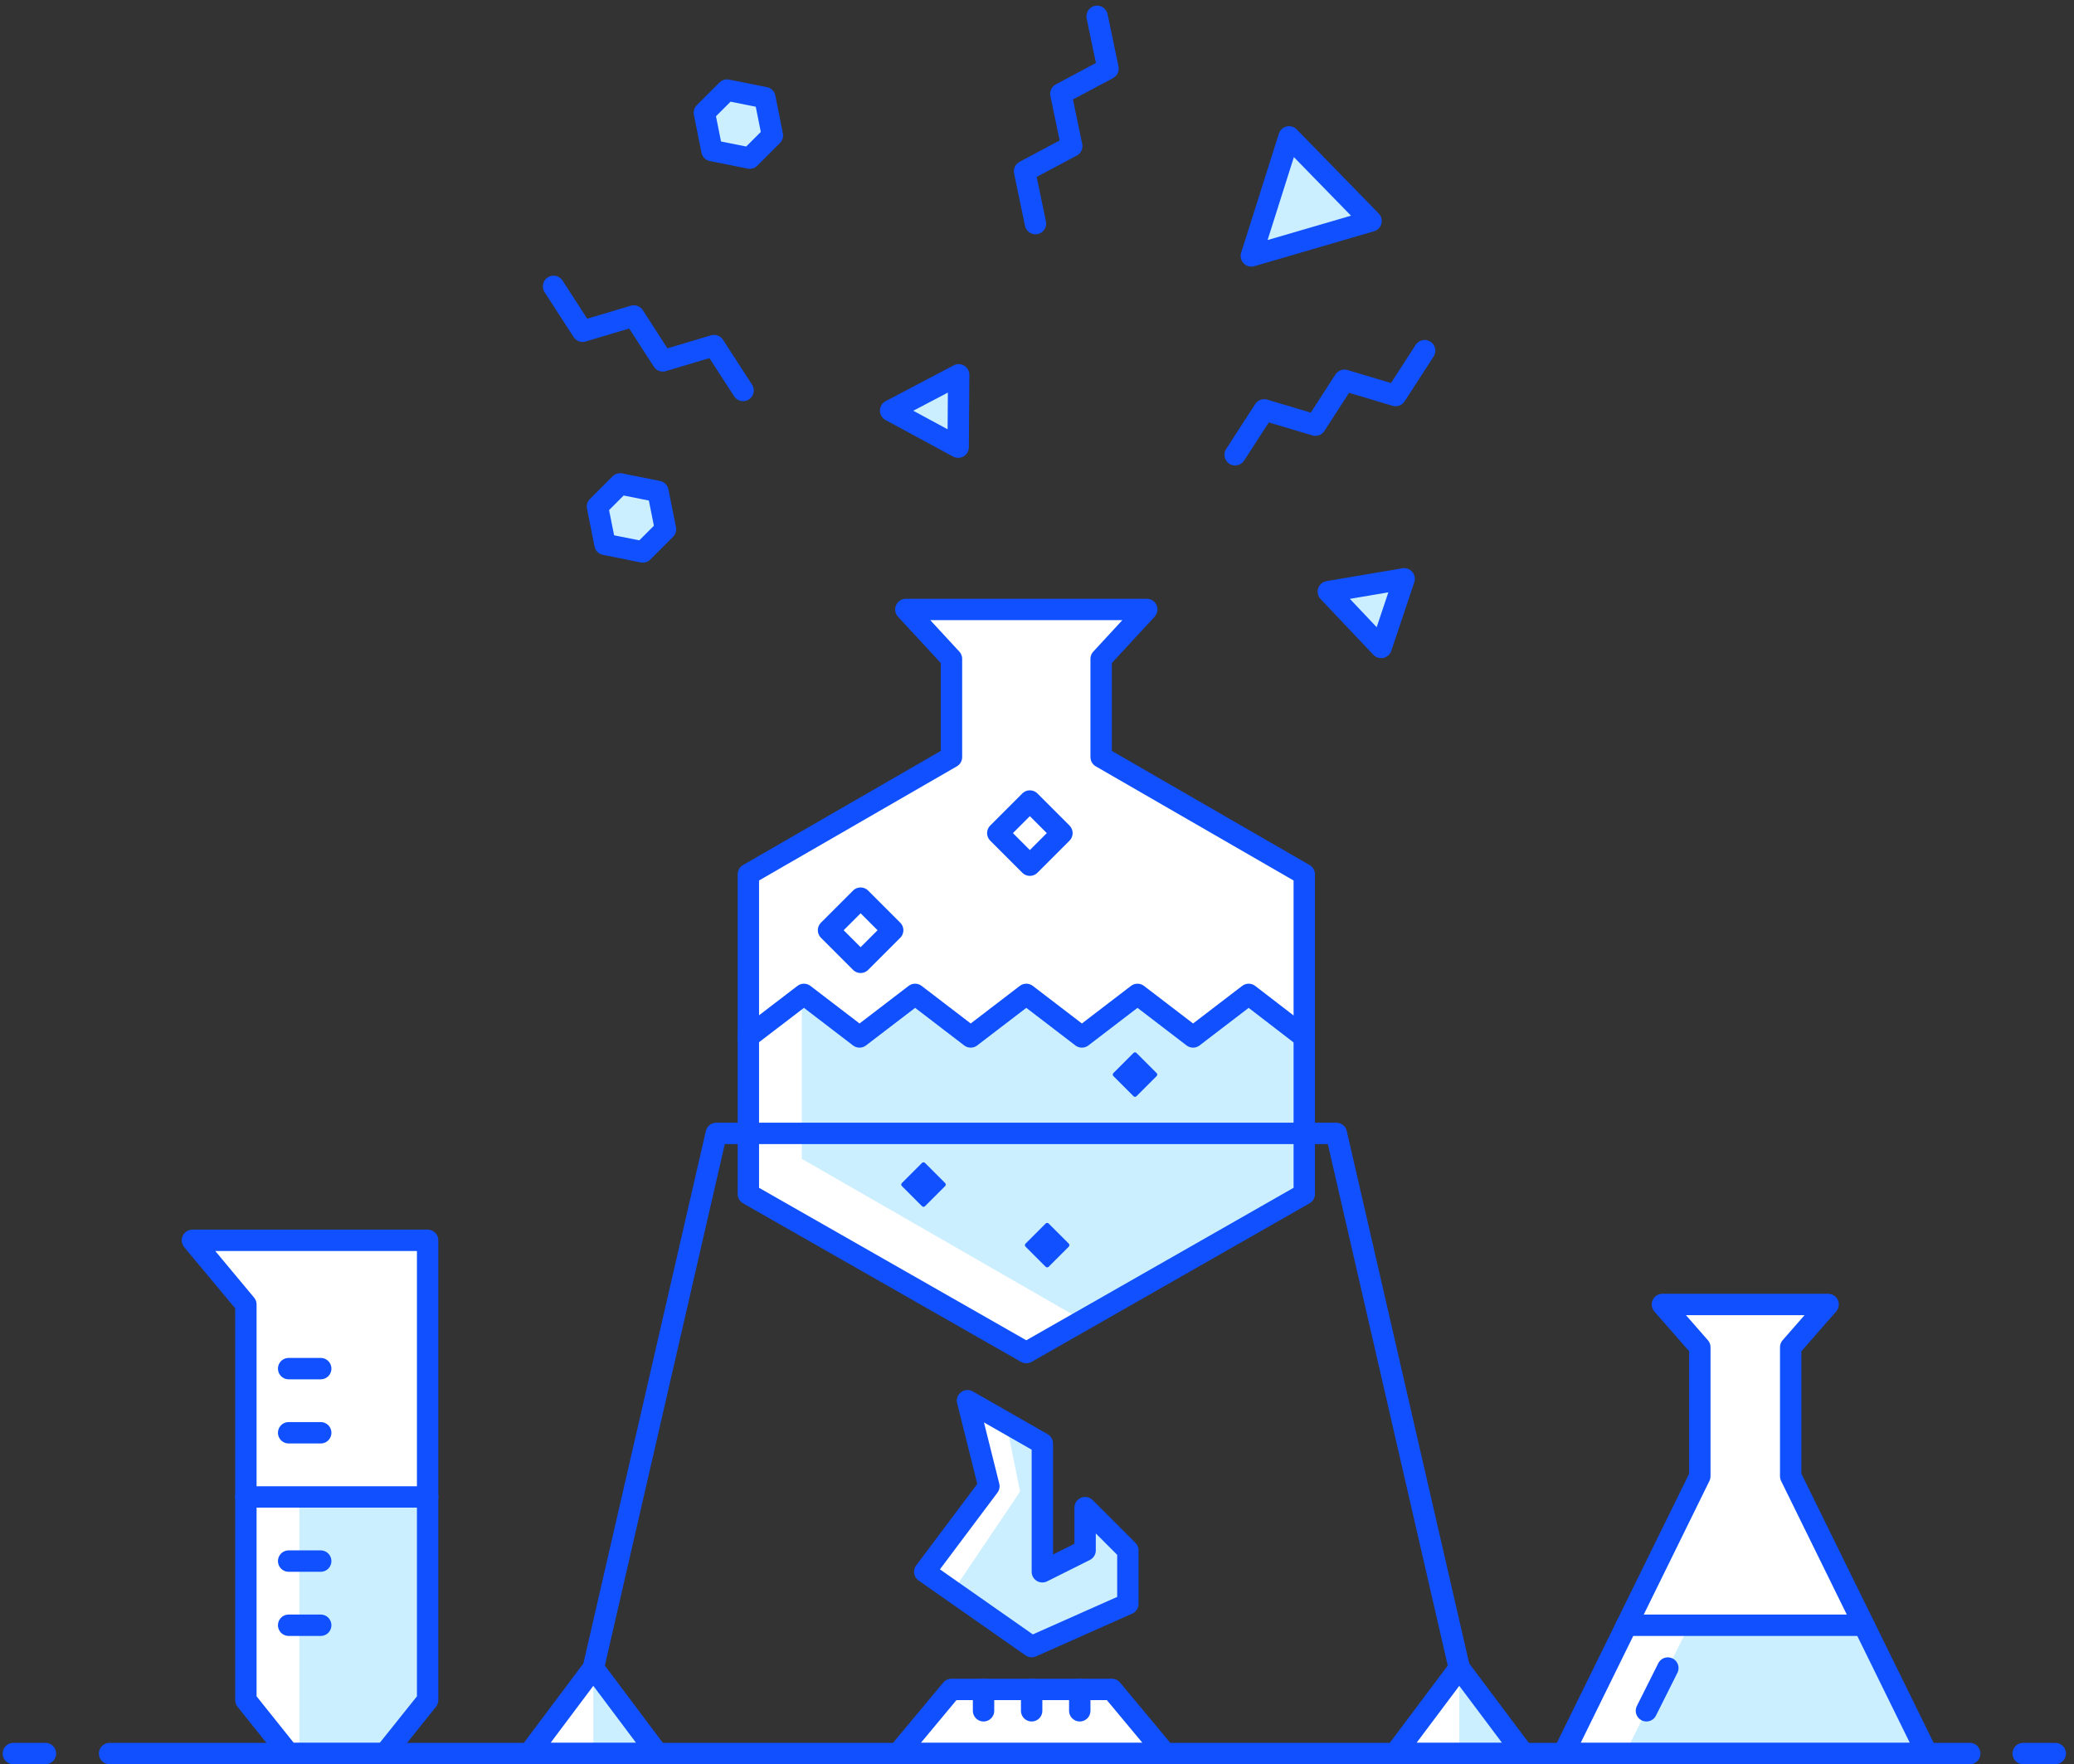 <?xml version="1.0" encoding="UTF-8"?>
<svg width="194px" height="165px" viewBox="0 0 194 165" version="1.1" xmlns="http://www.w3.org/2000/svg" xmlns:xlink="http://www.w3.org/1999/xlink">
    <rect x="0" y="0" width="194" height="165" fill="#333333" stroke="none"/>
    <!-- Generator: Sketch 50 (54983) - http://www.bohemiancoding.com/sketch -->
    <title>illustration-4</title>
    <desc>Created with Sketch.</desc>
    <defs></defs>
    <g id="Page-1" stroke="none" stroke-width="1" fill="none" fill-rule="evenodd">
        <g id="illustration-4" transform="translate(1, 1)">
            <polygon id="Fill-194" fill="#FFFFFF" points="35 163 26 163 22 158 22 121 17 115 39 115 39 158"></polygon>
            <polygon id="Fill-195" fill="#FFFFFF" points="48.5 163 54.5 155 60.5 163"></polygon>
            <polygon id="Fill-196" fill="#FFFFFF" points="141.5 163 135.5 155 129.5 163"></polygon>
            <polygon id="Fill-197" fill="#FFFFFF" points="179.25 163 166.5 137.063 166.5 125 170 121 154.5 121 158 125 158 137.063 145.25 163"></polygon>
            <polygon id="Fill-198" fill="#FFFFFF" points="102 69.807 102 60.62 106.267 56 83.733 56 88 60.62 88 69.807 69 80.77 69 110.67 95 125.5 121 110.67 121 80.77"></polygon>
            <polygon id="Fill-223" fill="#FFFFFF" points="85.5 146 95.5 153 104.5 149 104.5 144 100.5 140 100.5 144 96.5 146 96.5 134 89.5 130 91.5 138"></polygon>
            <polygon id="Fill-199" fill="#CCEFFF" points="88.124 147.835 95.499 153 104.499 149 104.499 144 100.499 140 100.499 144 96.499 146 96.499 134 93.12 132.068 94.416 138.5"></polygon>
            <polygon id="Fill-200" fill="#CCEFFF" points="135.5 163 141.5 163 135.5 155"></polygon>
            <polygon id="Fill-201" fill="#CCEFFF" points="54.5 163 60.5 163 54.5 155"></polygon>
            <polygon id="Fill-202" fill="#CCEFFF" points="157.015 151 151 163 179.25 163 173.352 151"></polygon>
            <polygon id="Fill-203" fill="#CCEFFF" points="27 139 27 163 35 163 39 158 39 139"></polygon>
            <polygon id="Fill-204" fill="#CCEFFF" points="121 110.67 121 96 115.8 92 110.6 95.98 105.4 92 100.2 95.98 95 92 89.8 95.98 84.6 92 79.4 95.98 74.2 92 74 92.153 74 107.378 100.28 122.488"></polygon>
            <polygon id="Fill-205" fill="#CCEFFF" points="127.25 19.666 119.579 11.8 116.05 22.936"></polygon>
            <polygon id="Stroke-206" stroke="#1050FF" stroke-width="2" stroke-linecap="round" stroke-linejoin="round" points="127.25 19.666 119.579 11.8 116.05 22.936"></polygon>
            <polygon id="Fill-207" fill="#CCEFFF" points="128.191 59.551 130.344 53.135 123.25 54.334"></polygon>
            <polygon id="Stroke-208" stroke="#1050FF" stroke-width="2" stroke-linecap="round" stroke-linejoin="round" points="128.191 59.551 130.344 53.135 123.25 54.334"></polygon>
            <polygon id="Fill-209" fill="#CCEFFF" points="88.627 40.821 88.674 34.054 82.306 37.402"></polygon>
            <polygon id="Stroke-210" stroke="#1050FF" stroke-width="2" stroke-linecap="round" stroke-linejoin="round" points="88.627 40.821 88.674 34.054 82.306 37.402"></polygon>
            <polyline id="Stroke-211" stroke="#1050FF" stroke-width="2" stroke-linecap="round" stroke-linejoin="round" points="50.78 25.782 53.495 29.981 58.286 28.551 61 32.75 65.791 31.32 68.506 35.518"></polyline>
            <polyline id="Stroke-212" stroke="#1050FF" stroke-width="2" stroke-linecap="round" stroke-linejoin="round" points="132.261 31.796 129.546 35.995 124.755 34.565 122.041 38.764 117.25 37.334 114.535 41.532"></polyline>
            <polyline id="Stroke-213" stroke="#1050FF" stroke-width="2" stroke-linecap="round" stroke-linejoin="round" points="101.623 0.527 102.643 5.422 98.23 7.772 99.25 12.667 94.837 15.017 95.857 19.912"></polyline>
            <polygon id="Fill-214" fill="#CCEFFF" points="69.129 13.788 65.594 13.081 64.886 9.545 67.008 7.424 70.543 8.131 71.25 11.666"></polygon>
            <polygon id="Stroke-215" stroke="#1050FF" stroke-width="2" stroke-linejoin="round" points="69.129 13.788 65.594 13.081 64.886 9.545 67.008 7.424 70.543 8.131 71.25 11.666"></polygon>
            <polygon id="Fill-216" fill="#CCEFFF" points="59.129 50.621 55.594 49.914 54.886 46.379 57.008 44.257 60.543 44.964 61.25 48.5"></polygon>
            <polygon id="Stroke-217" stroke="#1050FF" stroke-width="2" stroke-linejoin="round" points="59.129 50.621 55.594 49.914 54.886 46.379 57.008 44.257 60.543 44.964 61.25 48.5"></polygon>
            <polygon id="Stroke-218" stroke="#1050FF" stroke-width="2" stroke-linejoin="round" points="35 163 26 163 22 158 22 121 17 115 39 115 39 158"></polygon>
            <path d="M26,127 L29,127" id="Stroke-219" stroke="#1050FF" stroke-width="2" stroke-linecap="round" stroke-linejoin="round"></path>
            <path d="M26,133 L29,133" id="Stroke-220" stroke="#1050FF" stroke-width="2" stroke-linecap="round" stroke-linejoin="round"></path>
            <path d="M26,145 L29,145" id="Stroke-221" stroke="#1050FF" stroke-width="2" stroke-linecap="round" stroke-linejoin="round"></path>
            <path d="M26,151 L29,151" id="Stroke-222" stroke="#1050FF" stroke-width="2" stroke-linecap="round" stroke-linejoin="round"></path>
            <polygon id="Stroke-224" stroke="#1050FF" stroke-width="2" stroke-linecap="round" stroke-linejoin="round" points="85.5 146 95.5 153 104.5 149 104.5 144 100.5 140 100.5 144 96.5 146 96.5 134 89.5 130 91.5 138"></polygon>
            <polygon id="Fill-225" fill="#FFFFFF" points="108 163 83 163 88 157 103 157"></polygon>
            <polygon id="Stroke-226" stroke="#1050FF" stroke-width="2" stroke-linecap="round" stroke-linejoin="round" points="108 163 83 163 88 157 103 157"></polygon>
            <polygon id="Stroke-227" stroke="#1050FF" stroke-width="2" stroke-linejoin="round" points="102 69.807 102 60.62 106.267 56 83.733 56 88 60.62 88 69.807 69 80.77 69 110.67 95 125.5 121 110.67 121 80.77"></polygon>
            <polyline id="Stroke-228" stroke="#1050FF" stroke-width="2" stroke-linecap="round" stroke-linejoin="round" points="69 95.98 74.2 92 79.4 95.98 84.6 92 89.8 95.98 95 92 100.2 95.98 105.4 92 110.6 95.98 115.8 92 121 96"></polyline>
            <polygon id="Stroke-229" stroke="#1050FF" stroke-width="2" stroke-linecap="round" stroke-linejoin="round" points="48.5 163 54.5 155 60.5 163"></polygon>
            <polyline id="Stroke-230" stroke="#1050FF" stroke-width="2" stroke-linecap="round" stroke-linejoin="round" points="135.5 155 124 105 66 105 54.5 155"></polyline>
            <polygon id="Stroke-231" stroke="#1050FF" stroke-width="2" stroke-linecap="round" stroke-linejoin="round" points="141.5 163 135.5 155 129.5 163"></polygon>
            <path d="M153.005,159 L155.008,155.004" id="Stroke-232" stroke="#1050FF" stroke-width="2" stroke-linecap="round" stroke-linejoin="round"></path>
            <polygon id="Stroke-233" stroke="#1050FF" stroke-width="2" stroke-linejoin="round" points="179.25 163 166.5 137.063 166.5 125 170 121 154.5 121 158 125 158 137.063 145.25 163"></polygon>
            <path d="M9.25,163 L183.25,163" id="Stroke-234" stroke="#1050FF" stroke-width="2" stroke-linecap="round" stroke-linejoin="round"></path>
            <path d="M188.25,163 L191.25,163" id="Stroke-235" stroke="#1050FF" stroke-width="2" stroke-linecap="round" stroke-linejoin="round"></path>
            <path d="M0.25,163 L3.25,163" id="Stroke-236" stroke="#1050FF" stroke-width="2" stroke-linecap="round" stroke-linejoin="round"></path>
            <path d="M173.351,151 L151.148,151" id="Stroke-237" stroke="#1050FF" stroke-width="2" stroke-linecap="round" stroke-linejoin="round"></path>
            <polygon id="Stroke-238" stroke="#1050FF" stroke-width="2" stroke-linecap="round" stroke-linejoin="round" points="95.332 73.916 92.332 76.916 95.332 79.916 98.332 76.916"></polygon>
            <polygon id="Stroke-239" stroke="#1050FF" stroke-width="2" stroke-linecap="round" stroke-linejoin="round" points="79.5 83 76.5 86 79.5 89 82.5 86"></polygon>
            <path d="M96.95,113.37 C97.001,113.37 97.052,113.39 97.091,113.429 L98.973,115.31 C99.051,115.388 99.051,115.515 98.973,115.593 L97.091,117.474 C97.052,117.514 97.001,117.533 96.95,117.533 C96.899,117.533 96.847,117.514 96.808,117.474 L94.927,115.593 C94.848,115.515 94.848,115.388 94.927,115.31 L96.808,113.429 C96.847,113.39 96.899,113.37 96.95,113.37 Z" id="Fill-240" fill="#1050FF"></path>
            <path d="M105.167,97.418 C105.116,97.418 105.064,97.439 105.025,97.478 L103.144,99.359 C103.065,99.436 103.065,99.564 103.144,99.641 L105.025,101.522 C105.064,101.562 105.116,101.582 105.167,101.582 C105.218,101.582 105.269,101.562 105.308,101.522 L107.19,99.641 C107.268,99.564 107.268,99.436 107.19,99.359 L105.308,97.478 C105.269,97.439 105.218,97.418 105.167,97.418" id="Fill-242" fill="#1050FF"></path>
            <path d="M85.384,107.704 C85.333,107.704 85.281,107.724 85.242,107.763 L83.361,109.644 C83.283,109.722 83.283,109.849 83.361,109.927 L85.242,111.808 C85.281,111.848 85.333,111.867 85.384,111.867 C85.435,111.867 85.487,111.848 85.526,111.808 L87.407,109.927 C87.485,109.849 87.485,109.722 87.407,109.644 L85.526,107.763 C85.487,107.724 85.435,107.704 85.384,107.704" id="Fill-244" fill="#1050FF"></path>
            <path d="M95.5,157 L95.5,159" id="Stroke-246" stroke="#1050FF" stroke-width="2" stroke-linecap="round" stroke-linejoin="round"></path>
            <path d="M91,157 L91,159" id="Stroke-248" stroke="#1050FF" stroke-width="2" stroke-linecap="round" stroke-linejoin="round"></path>
            <path d="M100,157 L100,159" id="Stroke-250" stroke="#1050FF" stroke-width="2" stroke-linecap="round" stroke-linejoin="round"></path>
            <path d="M22,139 L39,139" id="Stroke-252" stroke="#1050FF" stroke-width="2" stroke-linecap="round" stroke-linejoin="round"></path>
        </g>
    </g>
</svg>